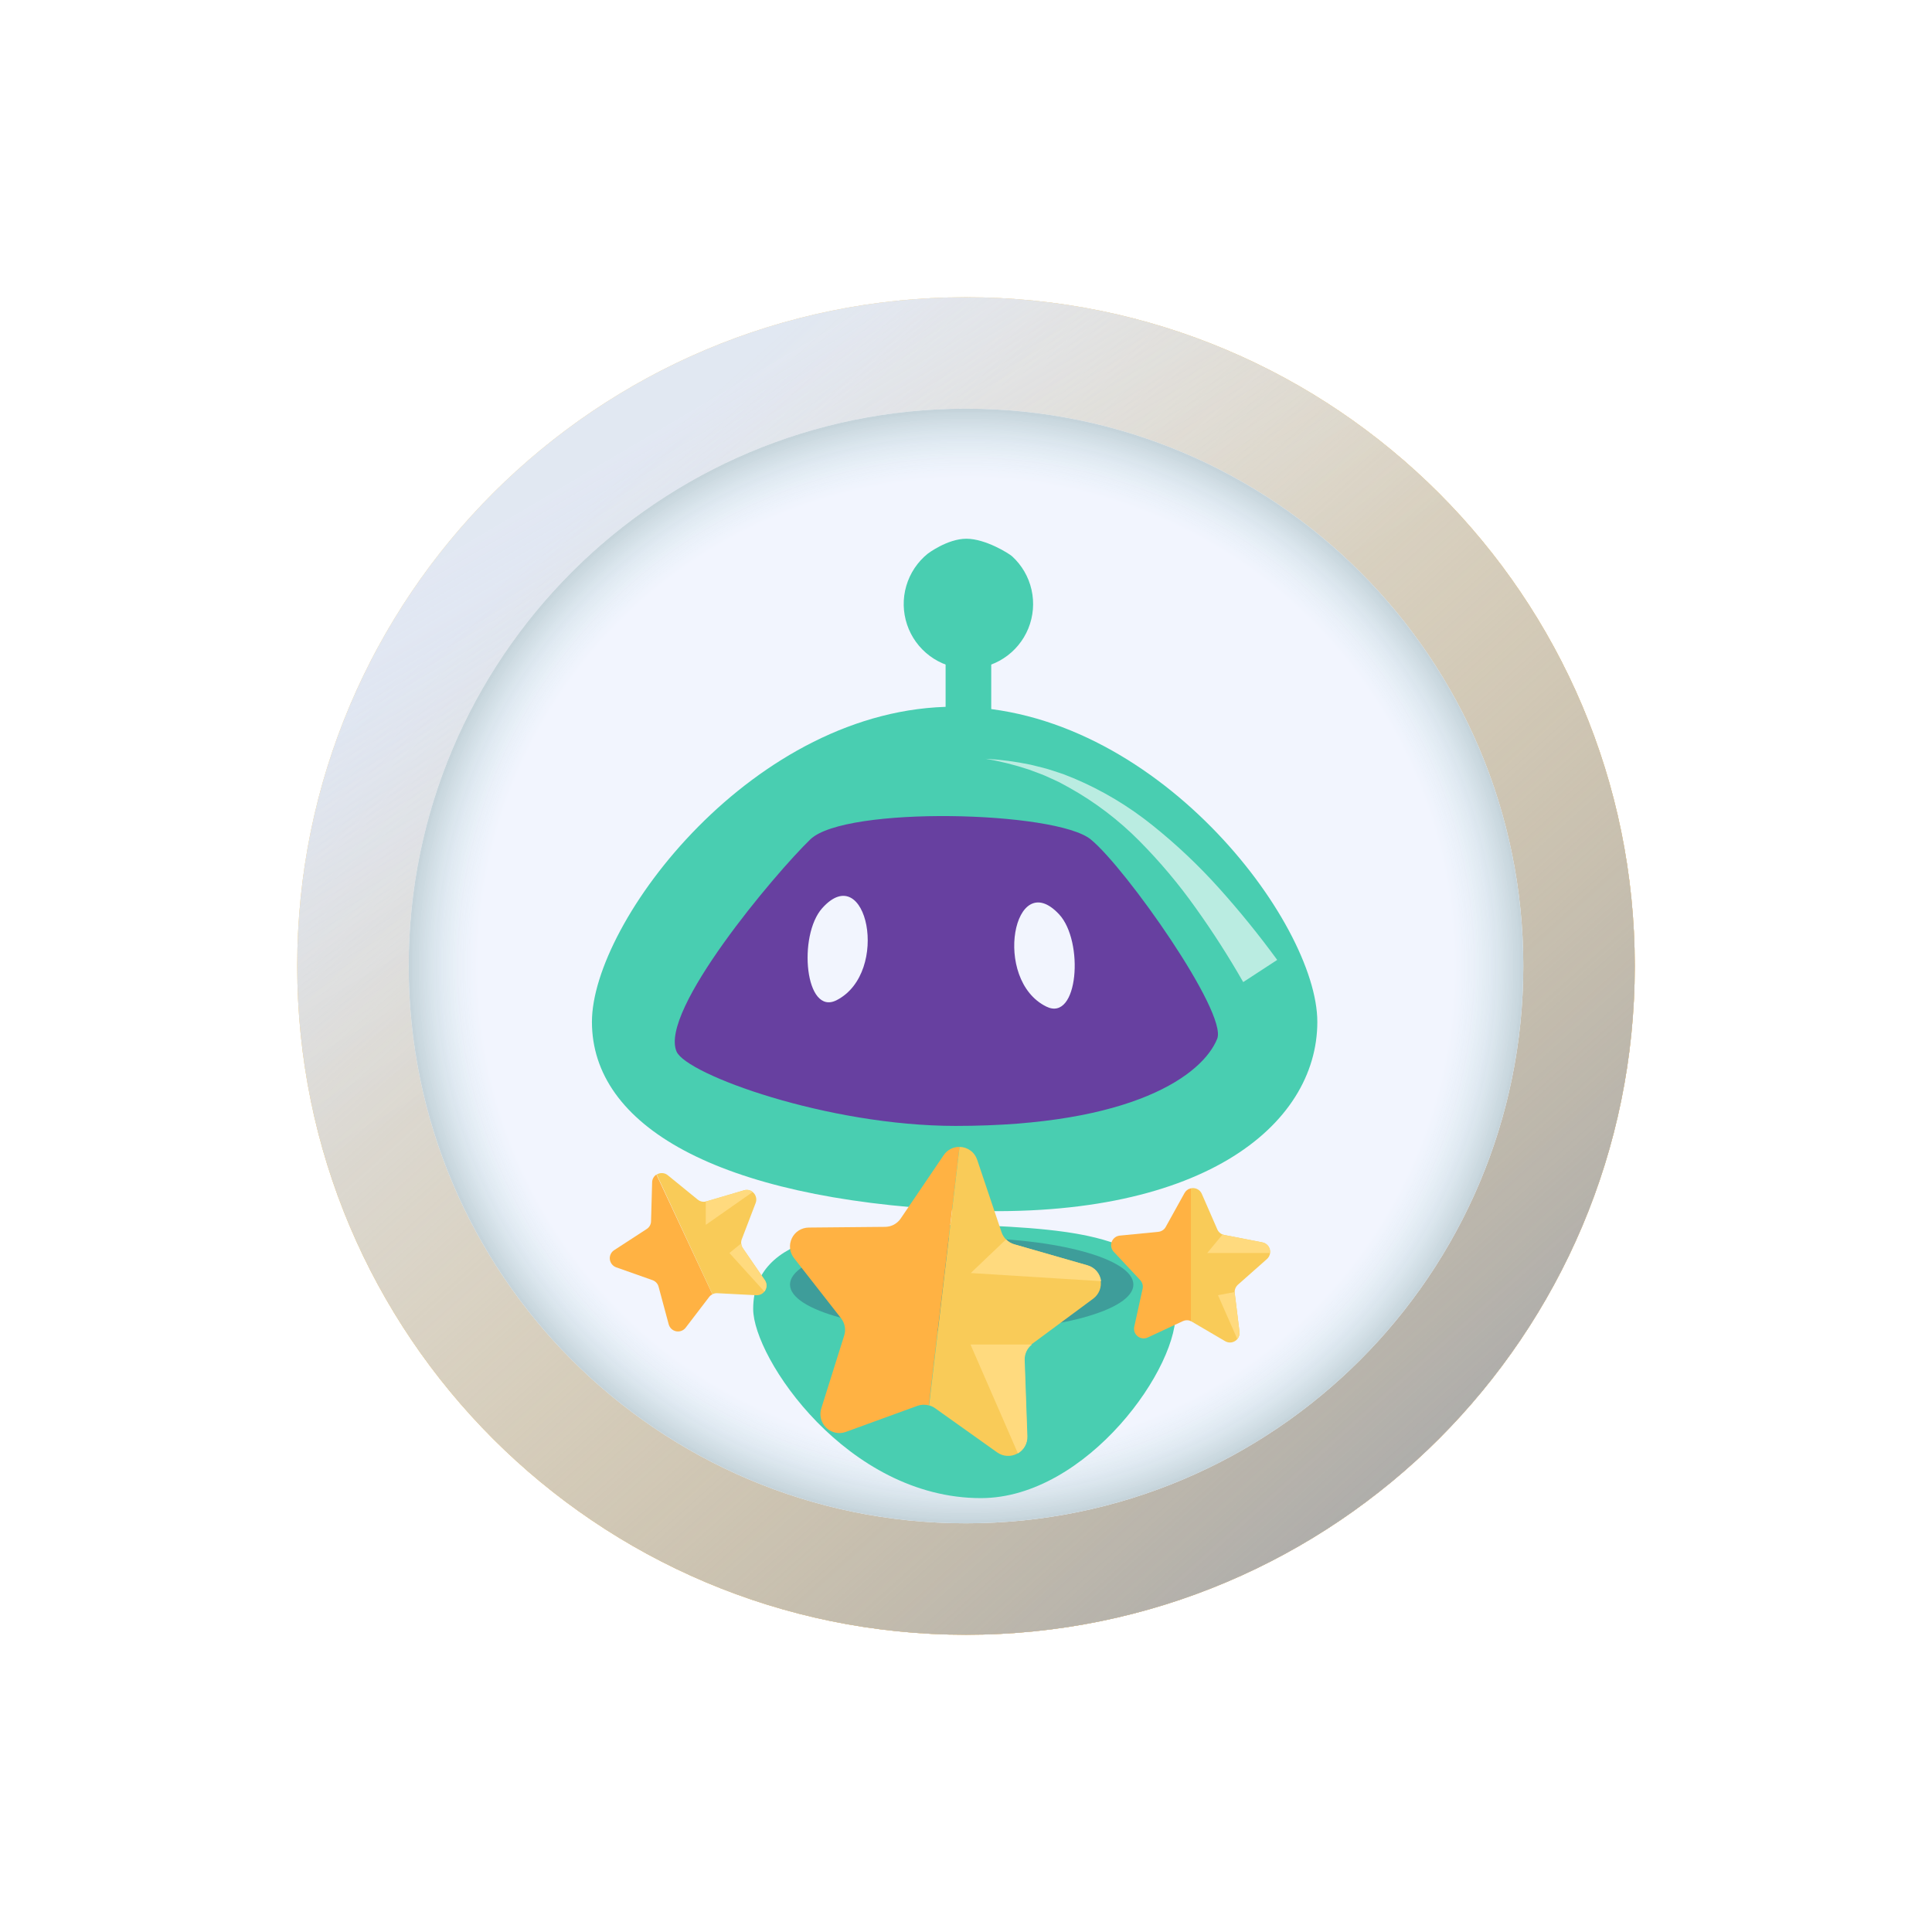 <svg viewBox="0 0 52 52" fill="none" xmlns="http://www.w3.org/2000/svg">
<g filter="url(#filter0_d)">
<path d="M26 42C35.941 42 44 33.941 44 24C44 14.059 35.941 6 26 6C16.059 6 8 14.059 8 24C8 33.941 16.059 42 26 42Z" fill="#FFCC5E"/>
<path d="M26 42C35.941 42 44 33.941 44 24C44 14.059 35.941 6 26 6C16.059 6 8 14.059 8 24C8 33.941 16.059 42 26 42Z" fill="url(#paint0_linear)"/>
<path d="M26 42C35.941 42 44 33.941 44 24C44 14.059 35.941 6 26 6C16.059 6 8 14.059 8 24C8 33.941 16.059 42 26 42Z" fill="url(#paint1_linear)"/>
<path d="M26 42C35.941 42 44 33.941 44 24C44 14.059 35.941 6 26 6C16.059 6 8 14.059 8 24C8 33.941 16.059 42 26 42Z" fill="#D7DFEE"/>
<path d="M26 42C35.941 42 44 33.941 44 24C44 14.059 35.941 6 26 6C16.059 6 8 14.059 8 24C8 33.941 16.059 42 26 42Z" fill="url(#paint2_linear)"/>
<path d="M26 42C35.941 42 44 33.941 44 24C44 14.059 35.941 6 26 6C16.059 6 8 14.059 8 24C8 33.941 16.059 42 26 42Z" fill="url(#paint3_linear)"/>
<path d="M26 39C34.284 39 41 32.284 41 24C41 15.716 34.284 9 26 9C17.716 9 11 15.716 11 24C11 32.284 17.716 39 26 39Z" fill="#FBFCFF"/>
<path d="M26 39C34.284 39 41 32.284 41 24C41 15.716 34.284 9 26 9C17.716 9 11 15.716 11 24C11 32.284 17.716 39 26 39Z" fill="url(#paint4_radial)" style="mix-blend-mode:multiply"/>
<path d="M26 39C34.284 39 41 32.284 41 24C41 15.716 34.284 9 26 9C17.716 9 11 15.716 11 24C11 32.284 17.716 39 26 39Z" fill="url(#paint5_radial)" fill-opacity="0.14"/>
<g filter="url(#filter1_d)">
<path d="M35.456 23.503C35.456 26.304 32.3 28.902 25.693 28.57C19.308 28.253 15.932 26.301 15.932 23.503C15.932 20.811 20.302 15.021 25.693 15.021C31.084 15.021 35.456 20.816 35.456 23.503Z" fill="#49CEB1"/>
<path d="M18.21 24.303C17.736 23.212 20.87 19.501 21.809 18.593C22.748 17.686 28.419 17.827 29.358 18.593C30.297 19.36 33.044 23.256 32.761 23.959C32.37 24.93 30.492 26.304 25.72 26.304C22.275 26.304 18.477 24.92 18.21 24.303Z" fill="#6740A0"/>
<path d="M26.531 16.423C26.936 16.445 27.338 16.498 27.735 16.581C27.932 16.632 28.134 16.673 28.326 16.739C28.424 16.773 28.522 16.801 28.619 16.836L28.906 16.95C29.667 17.272 30.38 17.698 31.024 18.217C31.669 18.733 32.27 19.302 32.821 19.917C33.371 20.53 33.89 21.171 34.376 21.836L33.461 22.433C33.069 21.746 32.642 21.08 32.181 20.436C31.725 19.793 31.216 19.188 30.66 18.628C30.104 18.068 29.473 17.588 28.784 17.203L28.518 17.058C28.431 17.013 28.339 16.975 28.248 16.933C28.07 16.846 27.88 16.785 27.693 16.713C27.313 16.587 26.925 16.49 26.531 16.423Z" fill="#BAECE1"/>
<path d="M24.971 10.902C24.694 11.125 24.493 11.428 24.393 11.769C24.293 12.111 24.301 12.474 24.414 12.811C24.527 13.149 24.741 13.443 25.026 13.655C25.311 13.867 25.655 13.987 26.01 13.998C26.366 14.009 26.716 13.911 27.014 13.717C27.312 13.524 27.544 13.243 27.678 12.914C27.812 12.584 27.842 12.222 27.764 11.875C27.686 11.528 27.504 11.213 27.241 10.973C27.164 10.902 26.528 10.5 26.01 10.5C25.5 10.5 24.971 10.902 24.971 10.902Z" fill="#49CEB1"/>
<path d="M26.679 13.525H25.451V15.82H26.679V13.525Z" fill="#49CEB1"/>
<path d="M22.132 20.441C21.469 21.179 21.667 23.359 22.52 22.919C23.975 22.169 23.323 19.116 22.132 20.441Z" fill="#F2F5FE"/>
<path d="M26.065 28.967C22.849 28.967 20.272 29.2 20.272 31.232C20.272 32.547 22.8 36.322 26.401 36.322C29.262 36.322 31.785 32.741 31.636 31.232C31.246 29.307 29.17 29.082 26.065 28.967Z" fill="#49CEB1"/>
<path d="M25.884 31.832C28.436 31.832 30.505 31.269 30.505 30.574C30.505 29.878 28.436 29.315 25.884 29.315C23.331 29.315 21.263 29.878 21.263 30.574C21.263 31.269 23.331 31.832 25.884 31.832Z" fill="#3E9D9A"/>
<path d="M28.505 20.608C29.181 21.333 29.026 23.516 28.163 23.093C26.695 22.373 27.289 19.306 28.505 20.608Z" fill="#F2F5FE"/>
<path d="M25.398 27.093L24.243 28.796C24.197 28.865 24.134 28.921 24.062 28.96C23.989 29 23.907 29.02 23.825 29.021L21.767 29.04C21.672 29.041 21.579 29.068 21.498 29.119C21.418 29.17 21.354 29.242 21.313 29.328C21.272 29.413 21.255 29.509 21.265 29.603C21.276 29.697 21.312 29.787 21.371 29.862L22.637 31.481C22.688 31.546 22.722 31.623 22.737 31.704C22.752 31.785 22.746 31.868 22.721 31.947L22.105 33.907C22.076 33.998 22.074 34.095 22.097 34.187C22.121 34.279 22.17 34.363 22.238 34.429C22.307 34.495 22.393 34.54 22.486 34.56C22.579 34.58 22.676 34.573 22.765 34.54L24.696 33.837C24.793 33.803 24.9 33.799 25 33.828L25.826 26.869C25.742 26.868 25.658 26.887 25.584 26.926C25.509 26.965 25.445 27.022 25.398 27.093Z" fill="#FFB243"/>
<path d="M29.273 30.058L27.299 29.491C27.219 29.469 27.146 29.427 27.087 29.37C27.027 29.313 26.982 29.242 26.956 29.163L26.301 27.216C26.268 27.116 26.205 27.028 26.119 26.966C26.034 26.904 25.931 26.87 25.826 26.869L25.007 33.826C25.064 33.842 25.118 33.867 25.166 33.901L26.838 35.091C26.915 35.146 27.006 35.179 27.102 35.185C27.196 35.191 27.291 35.171 27.375 35.126C27.459 35.081 27.529 35.013 27.576 34.931C27.623 34.848 27.647 34.754 27.644 34.659L27.571 32.601C27.568 32.518 27.585 32.436 27.621 32.362C27.657 32.287 27.71 32.223 27.777 32.173L29.428 30.951C29.503 30.894 29.56 30.818 29.595 30.731C29.629 30.644 29.639 30.549 29.623 30.457C29.607 30.365 29.565 30.279 29.504 30.208C29.442 30.138 29.362 30.086 29.273 30.058Z" fill="#F9CB58"/>
<path d="M34.1 29.887C34.136 29.855 34.162 29.813 34.176 29.767C34.19 29.721 34.19 29.672 34.177 29.625C34.164 29.578 34.139 29.536 34.103 29.503C34.068 29.471 34.024 29.448 33.977 29.439L32.951 29.24C32.91 29.232 32.871 29.214 32.839 29.187C32.806 29.161 32.781 29.128 32.764 29.089L32.346 28.131C32.321 28.075 32.277 28.029 32.222 28.003C32.166 27.976 32.103 27.97 32.044 27.986V31.556C32.053 31.559 32.063 31.564 32.072 31.569L32.973 32.097C33.015 32.122 33.062 32.135 33.111 32.134C33.159 32.133 33.206 32.118 33.247 32.091C33.287 32.065 33.319 32.027 33.34 31.983C33.36 31.939 33.367 31.891 33.361 31.843L33.233 30.805C33.228 30.764 33.233 30.721 33.248 30.682C33.263 30.643 33.287 30.607 33.318 30.579L34.1 29.887Z" fill="#F9CB58"/>
<path d="M31.882 28.11L31.375 29.024C31.355 29.061 31.326 29.092 31.291 29.114C31.256 29.137 31.216 29.151 31.174 29.155L30.134 29.257C30.087 29.262 30.041 29.281 30.004 29.311C29.966 29.341 29.938 29.381 29.921 29.426C29.905 29.471 29.901 29.52 29.911 29.567C29.921 29.614 29.943 29.657 29.976 29.692L30.69 30.455C30.718 30.486 30.739 30.523 30.75 30.564C30.761 30.604 30.762 30.647 30.753 30.688L30.529 31.708C30.518 31.755 30.521 31.804 30.537 31.85C30.553 31.895 30.582 31.935 30.619 31.966C30.657 31.996 30.703 32.015 30.75 32.021C30.799 32.027 30.847 32.019 30.891 31.999L31.841 31.557C31.874 31.542 31.91 31.534 31.947 31.534C31.984 31.534 32.02 31.542 32.053 31.557V27.985C32.017 27.992 31.983 28.007 31.954 28.029C31.924 28.05 31.9 28.078 31.882 28.11Z" fill="#FFB243"/>
<path d="M17.552 27.825L17.523 28.869C17.523 28.911 17.511 28.952 17.491 28.989C17.471 29.025 17.441 29.057 17.406 29.079L16.531 29.648C16.49 29.674 16.457 29.711 16.437 29.755C16.416 29.799 16.408 29.848 16.414 29.896C16.42 29.944 16.439 29.989 16.469 30.027C16.499 30.065 16.539 30.094 16.584 30.11L17.569 30.458C17.608 30.473 17.642 30.497 17.67 30.528C17.698 30.559 17.717 30.596 17.727 30.636L17.998 31.644C18.011 31.691 18.036 31.733 18.071 31.766C18.107 31.799 18.15 31.822 18.198 31.832C18.245 31.841 18.294 31.837 18.34 31.82C18.385 31.803 18.425 31.774 18.454 31.736L19.088 30.907C19.111 30.877 19.141 30.853 19.175 30.835L17.667 27.613C17.632 27.636 17.603 27.668 17.583 27.705C17.563 27.742 17.552 27.783 17.552 27.825Z" fill="#FFB243"/>
<path d="M20.585 30.455L19.993 29.594C19.97 29.559 19.955 29.52 19.95 29.478C19.945 29.436 19.95 29.394 19.965 29.355L20.338 28.38C20.356 28.334 20.36 28.285 20.351 28.238C20.342 28.19 20.32 28.146 20.287 28.11C20.254 28.075 20.211 28.049 20.165 28.036C20.118 28.023 20.068 28.024 20.022 28.038L19.018 28.334C18.978 28.346 18.935 28.349 18.893 28.341C18.852 28.333 18.813 28.314 18.78 28.288L17.973 27.631C17.932 27.597 17.881 27.577 17.827 27.574C17.774 27.57 17.721 27.584 17.675 27.613L19.176 30.835C19.217 30.814 19.262 30.804 19.308 30.807L20.351 30.861C20.4 30.864 20.449 30.854 20.492 30.831C20.535 30.809 20.571 30.774 20.596 30.732C20.62 30.689 20.632 30.641 20.631 30.592C20.629 30.543 20.613 30.496 20.585 30.455Z" fill="#F9CB58"/>
<path d="M29.637 30.483C29.625 30.384 29.584 30.291 29.52 30.215C29.455 30.139 29.369 30.085 29.273 30.058L27.299 29.491C27.215 29.467 27.139 29.421 27.078 29.358L26.128 30.264L29.637 30.483Z" fill="#FFDA7E"/>
<path d="M33.977 29.439L32.951 29.239C32.936 29.236 32.921 29.231 32.907 29.225L32.492 29.725H34.183C34.191 29.66 34.175 29.594 34.137 29.541C34.099 29.488 34.041 29.451 33.977 29.439Z" fill="#FFDA7E"/>
<path d="M20.023 28.038L19.018 28.334H18.996V28.967L20.262 28.081C20.229 28.054 20.19 28.036 20.148 28.029C20.107 28.021 20.064 28.024 20.023 28.038Z" fill="#FFDA7E"/>
<path d="M27.775 32.188H26.121L27.397 35.118C27.477 35.072 27.543 35.005 27.588 34.924C27.633 34.843 27.655 34.752 27.652 34.659L27.579 32.601C27.577 32.521 27.594 32.443 27.628 32.371C27.662 32.299 27.713 32.236 27.775 32.188Z" fill="#FFDA7E"/>
<path d="M33.302 32.04C33.325 32.013 33.342 31.981 33.352 31.947C33.362 31.913 33.365 31.877 33.361 31.842L33.233 30.805C33.232 30.795 33.232 30.786 33.233 30.776L32.782 30.86L33.302 32.04Z" fill="#FFDA7E"/>
<path d="M20.585 30.455L19.993 29.594C19.968 29.556 19.953 29.512 19.949 29.467L19.632 29.725L20.573 30.762C20.608 30.719 20.628 30.666 20.63 30.611C20.632 30.556 20.617 30.501 20.585 30.455Z" fill="#FFDA7E"/>
</g>
</g>
<defs>
<filter id="filter0_d" x="0" y="0" width="52" height="52" filterUnits="userSpaceOnUse" color-interpolation-filters="sRGB">
<feFlood flood-opacity="0" result="BackgroundImageFix"/>
<feColorMatrix in="SourceAlpha" type="matrix" values="0 0 0 0 0 0 0 0 0 0 0 0 0 0 0 0 0 0 127 0"/>
<feMorphology radius="2" operator="dilate" in="SourceAlpha" result="effect1_dropShadow"/>
<feOffset dy="2"/>
<feGaussianBlur stdDeviation="3"/>
<feColorMatrix type="matrix" values="0 0 0 0 0 0 0 0 0 0 0 0 0 0 0 0 0 0 0.16 0"/>
<feBlend mode="normal" in2="BackgroundImageFix" result="effect1_dropShadow"/>
<feBlend mode="normal" in="SourceGraphic" in2="effect1_dropShadow" result="shape"/>
</filter>
<filter id="filter1_d" x="7.932" y="4.5" width="35.523" height="41.822" filterUnits="userSpaceOnUse" color-interpolation-filters="sRGB">
<feFlood flood-opacity="0" result="BackgroundImageFix"/>
<feColorMatrix in="SourceAlpha" type="matrix" values="0 0 0 0 0 0 0 0 0 0 0 0 0 0 0 0 0 0 127 0"/>
<feMorphology radius="2" operator="dilate" in="SourceAlpha" result="effect1_dropShadow"/>
<feOffset dy="2"/>
<feGaussianBlur stdDeviation="3"/>
<feColorMatrix type="matrix" values="0 0 0 0 0 0 0 0 0 0 0 0 0 0 0 0 0 0 0.16 0"/>
<feBlend mode="normal" in2="BackgroundImageFix" result="effect1_dropShadow"/>
<feBlend mode="normal" in="SourceGraphic" in2="effect1_dropShadow" result="shape"/>
</filter>
<linearGradient id="paint0_linear" x1="34.609" y1="42" x2="11.13" y2="15.783" gradientUnits="userSpaceOnUse">
<stop stop-color="#E58E13"/>
<stop offset="1" stop-color="#FCC963" stop-opacity="0"/>
</linearGradient>
<linearGradient id="paint1_linear" x1="14.848" y1="11.283" x2="21.304" y2="22.239" gradientUnits="userSpaceOnUse">
<stop stop-color="#FBFCFE" stop-opacity="0.3"/>
<stop offset="1" stop-color="white" stop-opacity="0"/>
</linearGradient>
<linearGradient id="paint2_linear" x1="34.609" y1="42" x2="11.13" y2="15.783" gradientUnits="userSpaceOnUse">
<stop stop-color="#ABABAB"/>
<stop offset="1" stop-color="#FCC963" stop-opacity="0"/>
</linearGradient>
<linearGradient id="paint3_linear" x1="14.848" y1="11.283" x2="21.304" y2="22.239" gradientUnits="userSpaceOnUse">
<stop stop-color="#FBFCFE" stop-opacity="0.3"/>
<stop offset="1" stop-color="white" stop-opacity="0"/>
</linearGradient>
<radialGradient id="paint4_radial" cx="0" cy="0" r="1" gradientUnits="userSpaceOnUse" gradientTransform="translate(26 24) rotate(90) scale(15)">
<stop offset="0.875" stop-color="#F2F5FE"/>
<stop offset="1" stop-color="#D8E9F1"/>
</radialGradient>
<radialGradient id="paint5_radial" cx="0" cy="0" r="1" gradientUnits="userSpaceOnUse" gradientTransform="translate(26 24) rotate(90) scale(15)">
<stop offset="0.885" stop-color="white" stop-opacity="0"/>
<stop offset="1" stop-color="#4F4F4F"/>
</radialGradient>
</defs>
</svg>
